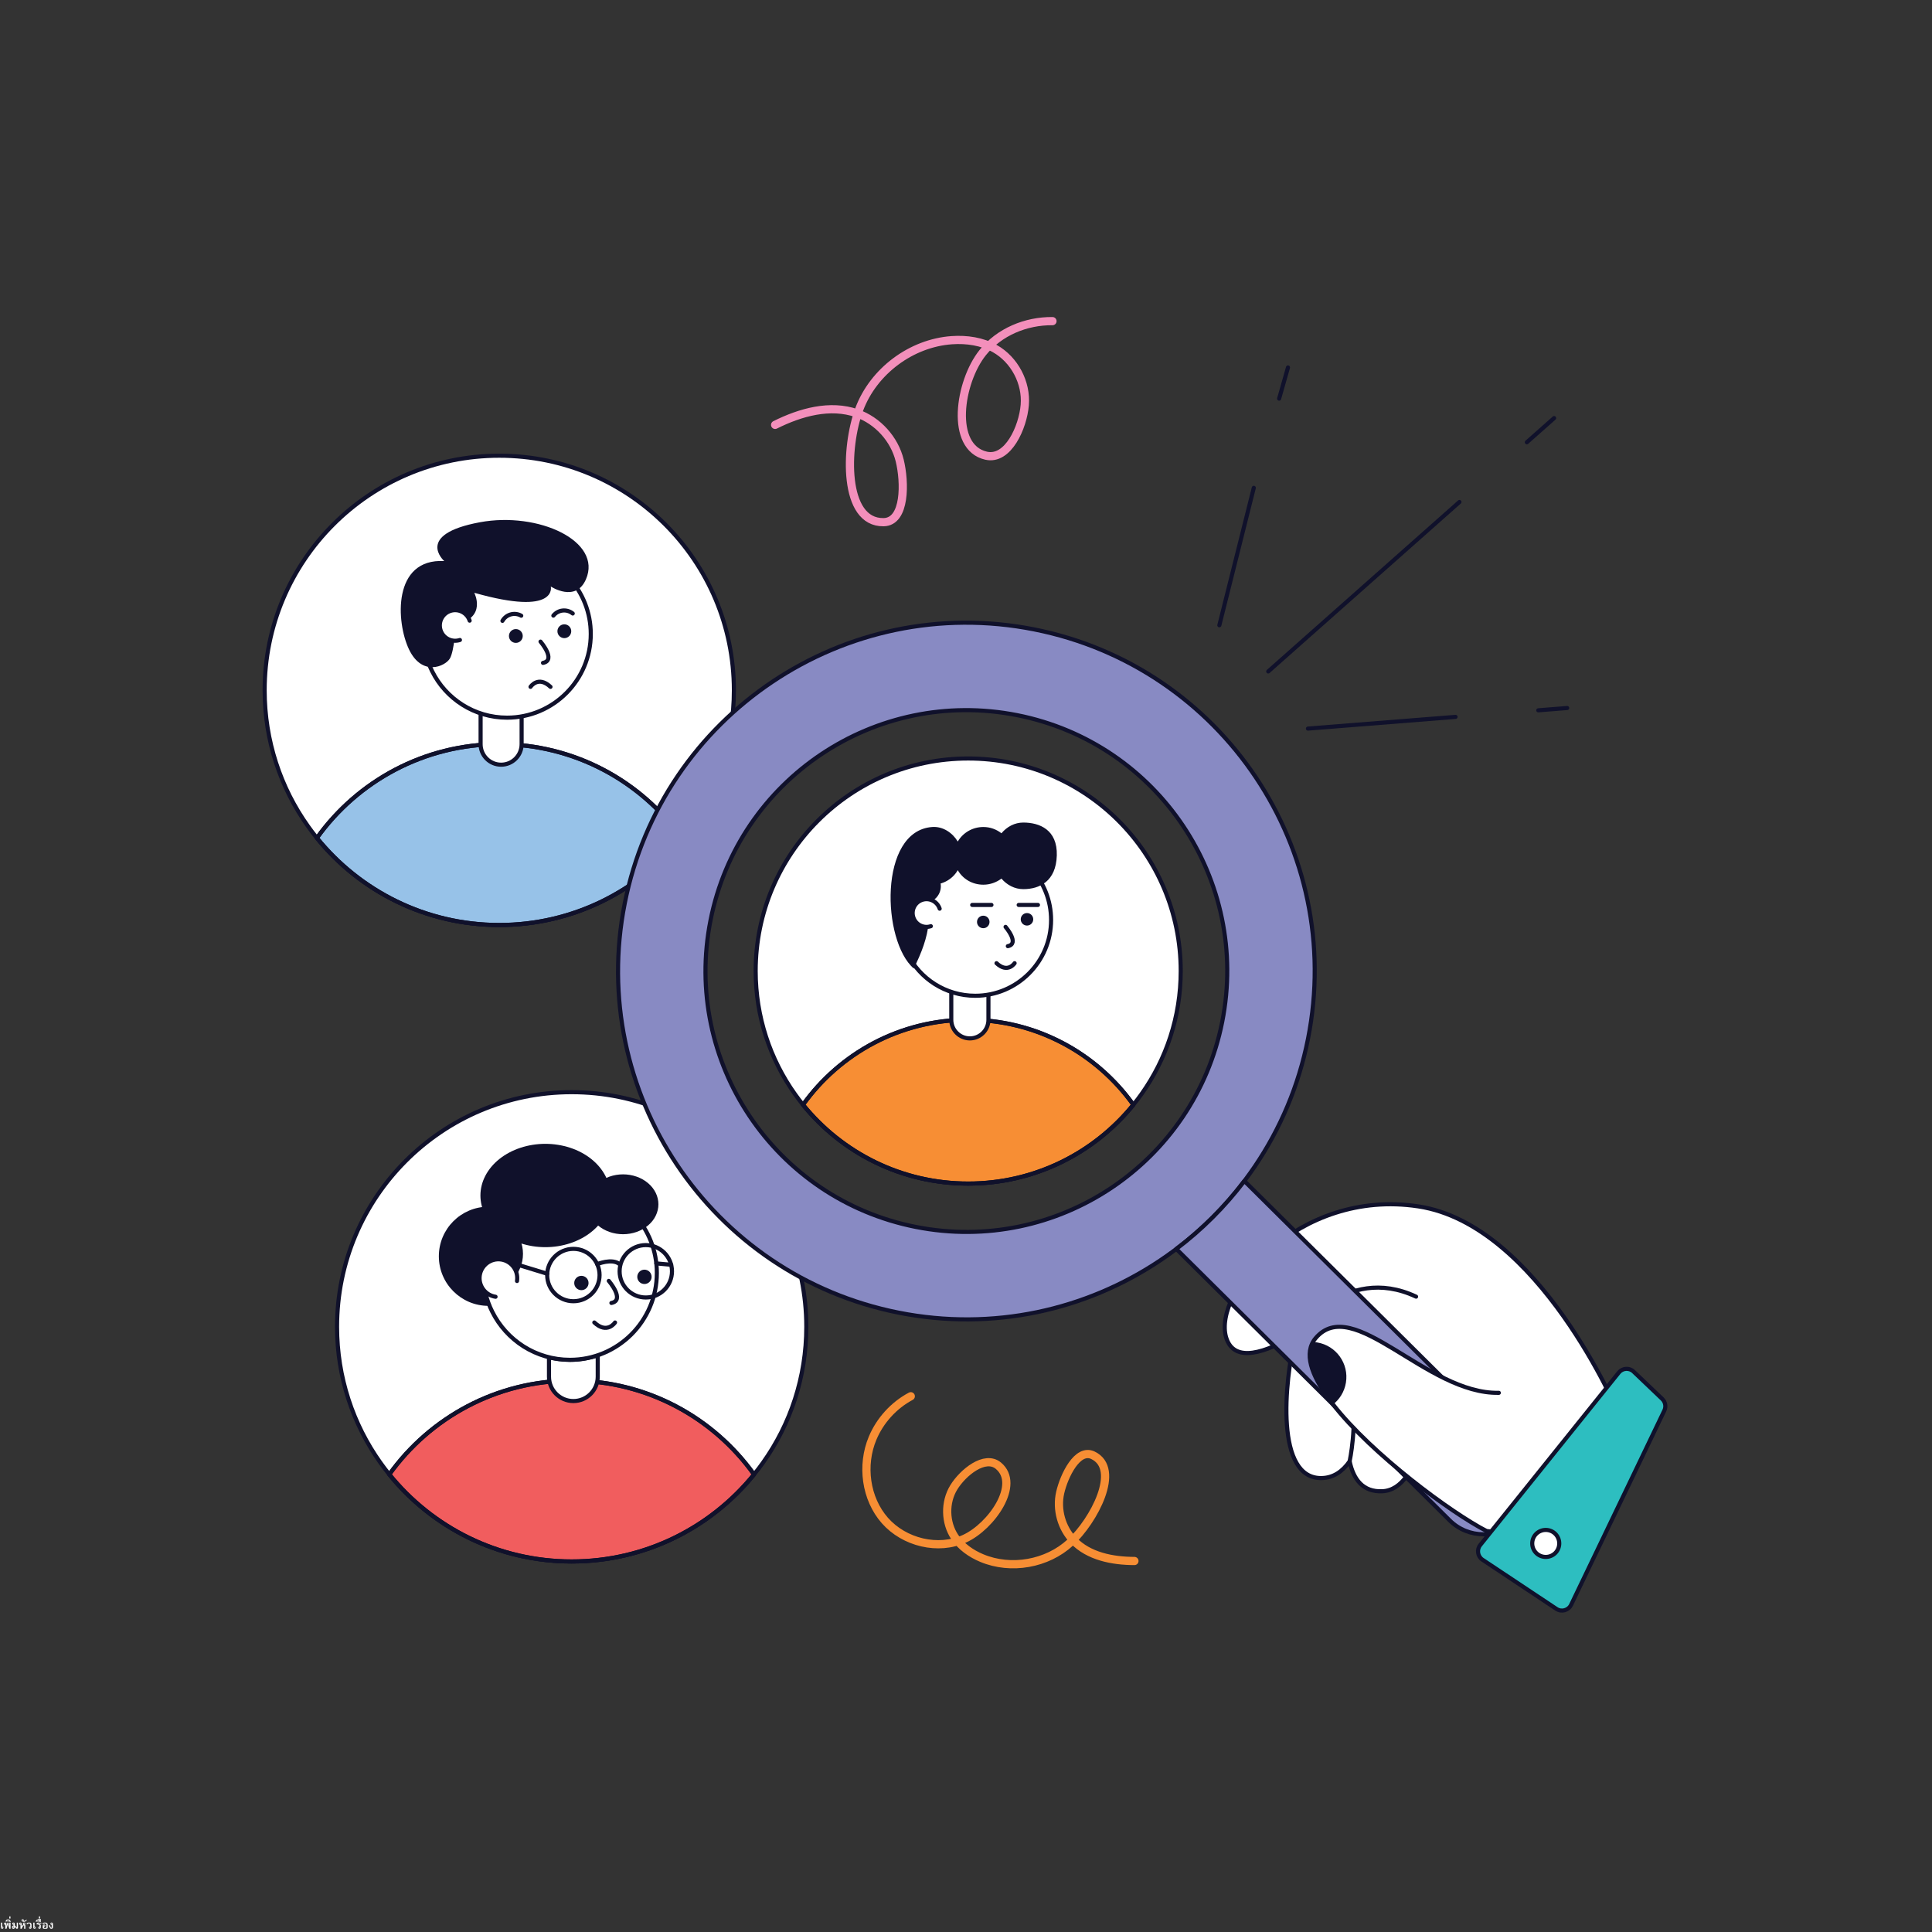<svg xmlns="http://www.w3.org/2000/svg" xmlns:xlink="http://www.w3.org/1999/xlink" width="500" zoomAndPan="magnify" viewBox="0 0 375 375" height="500" preserveAspectRatio="xMidYMid meet" version="1.0"><rect x="0" y="0" width="375" height="375" fill="#333333" stroke="none"/><defs><g/><clipPath id="30d1459d85"><path d="M 50.922 88 L 143 88 L 143 181 L 50.922 181 Z M 50.922 88 " clip-rule="nonzero"/></clipPath><clipPath id="0015cab162"><path d="M 286 265 L 323.922 265 L 323.922 313 L 286 313 Z M 286 265 " clip-rule="nonzero"/></clipPath><clipPath id="9d6ab00014"><path d="M 286 265 L 323.922 265 L 323.922 313.508 L 286 313.508 Z M 286 265 " clip-rule="nonzero"/></clipPath><clipPath id="1e755686e3"><path d="M 149 61.508 L 206 61.508 L 206 103 L 149 103 Z M 149 61.508 " clip-rule="nonzero"/></clipPath></defs><path fill="#ffffff" d="M 51.363 134.074 C 51.363 143.898 54.469 153 59.75 160.438 C 60.312 161.227 60.891 161.996 61.504 162.75 C 69.852 173.062 82.609 179.652 96.898 179.652 C 111.188 179.652 123.949 173.062 132.293 162.75 C 132.902 161.996 133.492 161.23 134.047 160.441 C 139.332 153.004 142.438 143.898 142.438 134.074 C 142.438 108.914 122.051 88.512 96.898 88.512 C 71.746 88.512 51.363 108.914 51.363 134.074 Z M 51.363 134.074 " fill-opacity="1" fill-rule="nonzero"/><g clip-path="url(#30d1459d85)"><path stroke-linecap="round" transform="matrix(0.531, 0, 0, 0.531, -11.821, -11.654)" fill="none" stroke-linejoin="round" d="M 119 274.281 C 119 292.771 124.848 309.902 134.795 323.9 C 135.854 325.385 136.943 326.834 138.098 328.253 C 153.82 347.662 177.848 360.065 204.759 360.065 C 231.671 360.065 255.706 347.662 271.42 328.253 C 272.568 326.834 273.679 325.393 274.723 323.908 C 284.677 309.909 290.526 292.771 290.526 274.281 C 290.526 226.926 252.13 188.526 204.759 188.526 C 157.388 188.526 119 226.926 119 274.281 Z M 119 274.281 " stroke="#10112b" stroke-width="1.5" stroke-opacity="1" stroke-miterlimit="10"/></g><path stroke-linecap="round" transform="matrix(0.531, 0, 0, 0.531, -11.821, -11.654)" fill-opacity="1" fill="#97c2e8" fill-rule="nonzero" stroke-linejoin="round" d="M 138.098 328.253 C 153.82 347.662 177.848 360.065 204.759 360.065 C 231.671 360.065 255.706 347.662 271.42 328.253 C 256.567 307.498 232.245 293.962 204.759 293.962 C 177.288 293.962 152.967 307.483 138.098 328.253 Z M 138.098 328.253 " stroke="#10112b" stroke-width="1.5" stroke-opacity="1" stroke-miterlimit="10"/><path stroke-linecap="round" transform="matrix(0.531, 0, 0, 0.531, -11.821, -11.654)" fill="none" stroke-linejoin="round" d="M 138.098 328.253 C 153.82 347.662 177.848 360.065 204.759 360.065 C 231.671 360.065 255.706 347.662 271.42 328.253 C 256.567 307.498 232.245 293.962 204.759 293.962 C 177.288 293.962 152.967 307.483 138.098 328.253 Z M 138.098 328.253 " stroke="#10112b" stroke-width="1.5" stroke-opacity="1" stroke-miterlimit="10"/><path stroke-linecap="round" transform="matrix(0.531, 0, 0, 0.531, -11.821, -11.654)" fill-opacity="1" fill="#ffffff" fill-rule="nonzero" stroke-linejoin="round" d="M 197.939 280.207 L 197.939 293.977 C 197.939 298.116 201.294 301.469 205.436 301.469 C 209.571 301.469 212.933 298.116 212.933 293.977 L 212.933 280.207 Z M 197.939 280.207 " stroke="#10112b" stroke-width="1.5" stroke-opacity="1" stroke-miterlimit="10"/><path stroke-linecap="round" transform="matrix(0.531, 0, 0, 0.531, -11.821, -11.654)" fill-opacity="1" fill="#ffffff" fill-rule="nonzero" stroke-linejoin="round" d="M 177.009 253.68 C 177.009 258.577 178.164 263.208 180.224 267.311 C 185.219 277.369 195.615 284.28 207.614 284.28 C 224.512 284.28 238.211 270.575 238.211 253.68 C 238.211 245.821 235.239 238.638 230.339 233.212 C 224.763 226.992 216.641 223.081 207.614 223.081 C 190.715 223.081 177.009 236.778 177.009 253.68 Z M 177.009 253.68 " stroke="#10112b" stroke-width="1.5" stroke-opacity="1" stroke-miterlimit="10"/><path fill="#10112b" d="M 106.91 113.84 C 106.91 113.84 108.332 119.688 92.055 115.059 C 92.055 115.059 94.582 119.902 88.5 121.188 C 88.5 121.188 88.184 126.371 87.32 127.82 C 86.418 129.332 81.949 131.367 79.402 126.078 C 76.855 120.785 76.164 108.367 86.223 108.898 C 86.223 108.898 80.395 103.73 93.156 101.367 C 104.473 99.27 116.98 105.012 113.723 112.465 C 111.73 117.027 106.91 113.84 106.91 113.84 Z M 106.91 113.84 " fill-opacity="1" fill-rule="nonzero"/><path stroke-linecap="round" transform="matrix(0.531, 0, 0, 0.531, -11.821, -11.654)" fill="none" stroke-linejoin="round" d="M 216.184 273.016 C 216.184 273.016 218.958 268.774 223.49 273.016 " stroke="#10112b" stroke-width="1.5" stroke-opacity="1" stroke-miterlimit="10"/><path fill="#10112b" d="M 108.195 122.52 C 108.195 123.262 108.797 123.863 109.535 123.863 C 110.277 123.863 110.879 123.262 110.879 122.52 C 110.879 121.777 110.277 121.18 109.535 121.18 C 108.797 121.18 108.195 121.777 108.195 122.52 Z M 108.195 122.52 " fill-opacity="1" fill-rule="nonzero"/><path fill="#10112b" d="M 98.785 123.445 C 98.785 124.188 99.383 124.785 100.125 124.785 C 100.867 124.785 101.465 124.188 101.465 123.445 C 101.465 122.703 100.867 122.105 100.125 122.105 C 99.383 122.105 98.785 122.703 98.785 123.445 Z M 98.785 123.445 " fill-opacity="1" fill-rule="nonzero"/><path stroke-linecap="round" transform="matrix(0.531, 0, 0, 0.531, -11.821, -11.654)" fill="none" stroke-linejoin="round" d="M 219.841 256.481 C 219.841 256.481 225.69 263.289 220.753 264.252 " stroke="#10112b" stroke-width="1.5" stroke-opacity="1" stroke-miterlimit="10"/><path stroke-linecap="round" transform="matrix(0.531, 0, 0, 0.531, -11.821, -11.654)" fill-opacity="1" fill="#ffffff" fill-rule="nonzero" stroke-linejoin="round" d="M 190.384 255.886 C 187.448 256.849 184.285 255.261 183.321 252.327 C 182.35 249.394 183.946 246.232 186.875 245.269 C 189.81 244.299 192.973 245.894 193.937 248.82 " stroke="#10112b" stroke-width="1.5" stroke-opacity="1" stroke-miterlimit="10"/><path stroke-linecap="round" transform="matrix(0.531, 0, 0, 0.531, -11.821, -11.654)" fill="none" stroke-linejoin="round" d="M 205.922 248.894 C 207.305 246.482 210.38 245.637 212.793 247.012 " stroke="#10112b" stroke-width="1.5" stroke-opacity="1" stroke-miterlimit="10"/><path stroke-linecap="round" transform="matrix(0.531, 0, 0, 0.531, -11.821, -11.654)" fill="none" stroke-linejoin="round" d="M 224.535 246.975 C 226.278 244.806 229.449 244.461 231.619 246.203 " stroke="#10112b" stroke-width="1.5" stroke-opacity="1" stroke-miterlimit="10"/><path stroke-linecap="round" transform="matrix(0.531, 0, 0, 0.531, -11.821, -11.654)" fill-opacity="1" fill="#ffffff" fill-rule="nonzero" stroke-linejoin="round" d="M 613.73 538.222 C 613.73 538.222 584.817 591.4 565.645 581.57 C 558.965 578.159 547.723 570.601 536.46 561.506 C 534.135 564.734 531.215 566.895 527.543 567.05 C 520.503 567.366 517.016 562.778 515.603 556.102 C 512.999 559.837 509.696 562.102 505.502 562.227 C 488.456 562.756 491.568 527.488 495.879 509.894 C 484.999 516.349 473.353 520.437 470.469 510.85 C 465.525 494.396 496.608 456.246 540.698 462.922 C 584.78 469.605 613.73 538.222 613.73 538.222 Z M 613.73 538.222 " stroke="#10112b" stroke-width="1.5" stroke-opacity="1" stroke-miterlimit="10"/><path stroke-linecap="round" transform="matrix(0.531, 0, 0, 0.531, -11.821, -11.654)" fill-opacity="1" fill="#ffffff" fill-rule="nonzero" stroke-linejoin="round" d="M 495.879 509.894 C 495.879 509.894 513.565 483.552 539.888 495.918 " stroke="#10112b" stroke-width="1.5" stroke-opacity="1" stroke-miterlimit="10"/><path stroke-linecap="round" transform="matrix(0.531, 0, 0, 0.531, -11.821, -11.654)" fill="none" stroke-linejoin="round" d="M 515.603 556.102 C 515.603 556.102 518.458 542.949 516.273 531.112 " stroke="#10112b" stroke-width="1.5" stroke-opacity="1" stroke-miterlimit="10"/><path stroke-linecap="round" transform="matrix(0.531, 0, 0, 0.531, -11.821, -11.654)" fill-opacity="1" fill="#ffffff" fill-rule="nonzero" stroke-linejoin="round" d="M 145.47 506.931 C 145.47 525.429 151.326 542.552 161.265 556.551 C 162.325 558.036 163.421 559.484 164.568 560.903 C 180.29 580.313 204.318 592.716 231.229 592.716 C 258.141 592.716 282.176 580.313 297.89 560.903 C 299.045 559.484 300.149 558.051 301.194 556.558 C 311.147 542.567 316.996 525.429 316.996 506.931 C 316.996 459.576 278.6 421.176 231.229 421.176 C 183.858 421.176 145.47 459.576 145.47 506.931 Z M 145.47 506.931 " stroke="#10112b" stroke-width="1.5" stroke-opacity="1" stroke-miterlimit="10"/><path stroke-linecap="round" transform="matrix(0.531, 0, 0, 0.531, -11.821, -11.654)" fill-opacity="1" fill="#f15d5e" fill-rule="nonzero" stroke-linejoin="round" d="M 164.568 560.903 C 180.29 580.313 204.318 592.716 231.229 592.716 C 258.141 592.716 282.176 580.313 297.89 560.903 C 283.037 540.148 258.715 526.613 231.229 526.613 C 203.759 526.613 179.437 540.141 164.568 560.903 Z M 164.568 560.903 " stroke="#10112b" stroke-width="1.5" stroke-opacity="1" stroke-miterlimit="10"/><path stroke-linecap="round" transform="matrix(0.531, 0, 0, 0.531, -11.821, -11.654)" fill="none" stroke-linejoin="round" d="M 164.568 560.903 C 180.29 580.313 204.318 592.716 231.229 592.716 C 258.141 592.716 282.176 580.313 297.89 560.903 C 283.037 540.148 258.715 526.613 231.229 526.613 C 203.759 526.613 179.437 540.141 164.568 560.903 Z M 164.568 560.903 " stroke="#10112b" stroke-width="1.5" stroke-opacity="1" stroke-miterlimit="10"/><path fill="#10112b" d="M 104.402 243.84 C 104.402 249.148 100.102 253.465 94.797 253.465 C 89.492 253.465 85.18 249.148 85.18 243.84 C 85.18 238.531 89.492 234.219 94.797 234.219 C 100.102 234.219 104.402 238.531 104.402 243.84 Z M 104.402 243.84 " fill-opacity="1" fill-rule="nonzero"/><path stroke-linecap="round" transform="matrix(0.531, 0, 0, 0.531, -11.821, -11.654)" fill-opacity="1" fill="#ffffff" fill-rule="nonzero" stroke-linejoin="round" d="M 240.757 517.349 L 240.757 525.172 C 240.757 530.098 236.769 534.083 231.855 534.083 C 229.397 534.083 227.161 533.083 225.55 531.473 C 223.931 529.855 222.938 527.642 222.938 525.172 L 222.938 518.07 C 225.395 518.687 227.956 519.011 230.597 519.011 C 234.15 519.011 237.571 518.423 240.757 517.349 Z M 240.757 517.349 " stroke="#10112b" stroke-width="1.5" stroke-opacity="1" stroke-miterlimit="10"/><path stroke-linecap="round" transform="matrix(0.531, 0, 0, 0.531, -11.821, -11.654)" fill-opacity="1" fill="#ffffff" fill-rule="nonzero" stroke-linejoin="round" d="M 198.852 487.257 C 198.852 492.337 200.043 497.138 202.184 501.403 C 207.364 511.843 218.149 519.011 230.604 519.011 C 248.143 519.011 262.364 504.792 262.364 487.257 C 262.364 479.096 259.274 471.641 254.19 466.017 C 248.4 459.562 239.977 455.496 230.604 455.496 C 213.065 455.496 198.852 469.715 198.852 487.257 Z M 198.852 487.257 " stroke="#10112b" stroke-width="1.5" stroke-opacity="1" stroke-miterlimit="10"/><path stroke-linecap="round" transform="matrix(0.531, 0, 0, 0.531, -11.821, -11.654)" fill="none" stroke-linejoin="round" d="M 247.083 505.365 C 247.083 505.365 244.207 509.762 239.506 505.365 " stroke="#10112b" stroke-width="1.5" stroke-opacity="1" stroke-miterlimit="10"/><path fill="#10112b" d="M 123.695 247.836 C 123.695 248.605 124.316 249.227 125.086 249.227 C 125.855 249.227 126.477 248.605 126.477 247.836 C 126.477 247.062 125.855 246.441 125.086 246.441 C 124.316 246.441 123.695 247.062 123.695 247.836 Z M 123.695 247.836 " fill-opacity="1" fill-rule="nonzero"/><path fill="#10112b" d="M 111.457 249.031 C 111.457 249.801 112.078 250.422 112.848 250.422 C 113.617 250.422 114.238 249.801 114.238 249.031 C 114.238 248.258 113.617 247.637 112.848 247.637 C 112.078 247.637 111.457 248.258 111.457 249.031 Z M 111.457 249.031 " fill-opacity="1" fill-rule="nonzero"/><path stroke-linecap="round" transform="matrix(0.531, 0, 0, 0.531, -11.821, -11.654)" fill="none" stroke-linejoin="round" d="M 244.795 490.161 C 244.795 490.161 250.872 497.227 245.752 498.226 " stroke="#10112b" stroke-width="1.5" stroke-opacity="1" stroke-miterlimit="10"/><path stroke-linecap="round" transform="matrix(0.531, 0, 0, 0.531, -11.821, -11.654)" fill="none" stroke-linejoin="round" d="M 267.896 486.662 C 267.896 491.94 263.614 496.227 258.332 496.227 C 253.035 496.227 248.753 491.94 248.753 486.662 C 248.753 481.361 253.035 477.074 258.332 477.074 C 263.614 477.074 267.896 481.361 267.896 486.662 Z M 267.896 486.662 " stroke="#10112b" stroke-width="1.5" stroke-opacity="1" stroke-miterlimit="10"/><path stroke-linecap="round" transform="matrix(0.531, 0, 0, 0.531, -11.821, -11.654)" fill="none" stroke-linejoin="round" d="M 241.426 488.029 C 241.426 493.315 237.144 497.594 231.862 497.594 C 226.565 497.594 222.276 493.315 222.276 488.029 C 222.276 482.735 226.565 478.449 231.862 478.449 C 237.144 478.449 241.426 482.735 241.426 488.029 Z M 241.426 488.029 " stroke="#10112b" stroke-width="1.5" stroke-opacity="1" stroke-miterlimit="10"/><path stroke-linecap="round" transform="matrix(0.531, 0, 0, 0.531, -11.821, -11.654)" fill="none" stroke-linejoin="round" d="M 207.481 483.03 L 222.298 487.544 " stroke="#10112b" stroke-width="1.5" stroke-opacity="1" stroke-miterlimit="10"/><path stroke-linecap="round" transform="matrix(0.531, 0, 0, 0.531, -11.821, -11.654)" fill="none" stroke-linejoin="round" d="M 240.551 484.037 C 240.551 484.037 245.936 481.772 248.753 484.037 " stroke="#10112b" stroke-width="1.5" stroke-opacity="1" stroke-miterlimit="10"/><path fill="#10112b" d="M 127.797 233.75 C 127.797 234.133 127.754 234.512 127.664 234.883 C 127.578 235.258 127.449 235.621 127.273 235.977 C 127.102 236.328 126.891 236.664 126.641 236.98 C 126.391 237.297 126.105 237.59 125.785 237.859 C 125.469 238.129 125.121 238.371 124.746 238.582 C 124.371 238.793 123.977 238.973 123.559 239.121 C 123.145 239.266 122.715 239.375 122.27 239.449 C 121.828 239.523 121.383 239.562 120.934 239.562 C 120.48 239.562 120.035 239.523 119.594 239.449 C 119.148 239.375 118.723 239.266 118.305 239.121 C 117.887 238.973 117.492 238.793 117.117 238.582 C 116.742 238.371 116.395 238.129 116.078 237.859 C 115.758 237.59 115.473 237.297 115.223 236.98 C 114.973 236.664 114.762 236.328 114.59 235.977 C 114.418 235.621 114.285 235.258 114.199 234.883 C 114.109 234.512 114.066 234.133 114.066 233.75 C 114.066 233.371 114.109 232.992 114.199 232.617 C 114.285 232.242 114.418 231.879 114.59 231.527 C 114.762 231.176 114.973 230.84 115.223 230.523 C 115.473 230.207 115.758 229.91 116.078 229.641 C 116.395 229.371 116.742 229.133 117.117 228.918 C 117.492 228.707 117.887 228.527 118.305 228.383 C 118.723 228.238 119.148 228.125 119.594 228.051 C 120.035 227.977 120.48 227.941 120.934 227.941 C 121.383 227.941 121.828 227.977 122.27 228.051 C 122.715 228.125 123.145 228.238 123.559 228.383 C 123.977 228.527 124.371 228.707 124.746 228.918 C 125.121 229.133 125.469 229.371 125.785 229.641 C 126.105 229.91 126.391 230.207 126.641 230.523 C 126.891 230.84 127.102 231.176 127.273 231.527 C 127.449 231.879 127.578 232.242 127.664 232.617 C 127.754 232.992 127.797 233.371 127.797 233.75 Z M 127.797 233.75 " fill-opacity="1" fill-rule="nonzero"/><path fill="#10112b" d="M 118.449 232.047 C 118.449 232.703 118.367 233.355 118.207 234.004 C 118.047 234.648 117.809 235.273 117.492 235.883 C 117.176 236.492 116.785 237.07 116.324 237.617 C 115.867 238.164 115.344 238.672 114.758 239.137 C 114.176 239.602 113.539 240.02 112.852 240.383 C 112.16 240.75 111.438 241.059 110.672 241.312 C 109.906 241.562 109.121 241.754 108.309 241.883 C 107.496 242.012 106.676 242.074 105.852 242.074 C 105.023 242.074 104.203 242.012 103.391 241.883 C 102.582 241.754 101.793 241.562 101.027 241.312 C 100.266 241.059 99.539 240.75 98.852 240.383 C 98.16 240.02 97.527 239.602 96.941 239.137 C 96.355 238.672 95.832 238.164 95.375 237.617 C 94.914 237.07 94.527 236.492 94.211 235.883 C 93.895 235.273 93.652 234.648 93.492 234.004 C 93.332 233.355 93.25 232.703 93.25 232.047 C 93.25 231.387 93.332 230.734 93.492 230.09 C 93.652 229.441 93.895 228.816 94.211 228.207 C 94.527 227.598 94.914 227.023 95.375 226.473 C 95.832 225.926 96.355 225.422 96.941 224.953 C 97.527 224.488 98.16 224.074 98.852 223.707 C 99.539 223.34 100.266 223.031 101.027 222.781 C 101.793 222.527 102.582 222.34 103.391 222.211 C 104.203 222.082 105.023 222.016 105.852 222.016 C 106.676 222.016 107.496 222.082 108.309 222.211 C 109.121 222.34 109.906 222.527 110.672 222.781 C 111.438 223.031 112.16 223.34 112.852 223.707 C 113.539 224.074 114.176 224.488 114.758 224.953 C 115.344 225.422 115.867 225.926 116.324 226.473 C 116.785 227.023 117.176 227.598 117.492 228.207 C 117.809 228.816 118.047 229.441 118.207 230.09 C 118.367 230.734 118.449 231.387 118.449 232.047 Z M 118.449 232.047 " fill-opacity="1" fill-rule="nonzero"/><path fill="#10112b" d="M 101.512 243.371 C 101.512 247.301 98.324 250.496 94.398 250.496 C 90.469 250.496 87.277 247.301 87.277 243.371 C 87.277 239.441 90.469 236.246 94.398 236.246 C 98.324 236.246 101.512 239.441 101.512 243.371 Z M 101.512 243.371 " fill-opacity="1" fill-rule="nonzero"/><path stroke-linecap="round" transform="matrix(0.531, 0, 0, 0.531, -11.821, -11.654)" fill-opacity="1" fill="#ffffff" fill-rule="nonzero" stroke-linejoin="round" d="M 203.406 495.962 C 199.646 495.388 197.064 491.867 197.638 488.11 C 198.219 484.353 201.736 481.772 205.495 482.346 C 209.247 482.927 211.829 486.448 211.248 490.198 " stroke="#10112b" stroke-width="1.5" stroke-opacity="1" stroke-miterlimit="10"/><path stroke-linecap="round" transform="matrix(0.531, 0, 0, 0.531, -11.821, -11.654)" fill="none" stroke-linejoin="round" d="M 262.172 483.772 L 267.595 484.257 " stroke="#10112b" stroke-width="1.5" stroke-opacity="1" stroke-miterlimit="10"/><path stroke-linecap="round" transform="matrix(0.531, 0, 0, 0.531, -11.821, -11.654)" fill-opacity="1" fill="#ffffff" fill-rule="nonzero" stroke-linejoin="round" d="M 298.486 376.887 C 298.486 393.635 303.791 409.148 312.795 421.823 C 313.752 423.176 314.745 424.485 315.79 425.771 C 330.033 443.35 351.794 454.584 376.168 454.584 C 400.549 454.584 422.318 443.35 436.546 425.771 C 437.591 424.485 438.598 423.183 439.54 421.838 C 448.56 409.155 453.857 393.635 453.857 376.887 C 453.857 333.987 419.073 299.204 376.168 299.204 C 333.262 299.204 298.486 333.987 298.486 376.887 Z M 298.486 376.887 " stroke="#10112b" stroke-width="1.5" stroke-opacity="1" stroke-miterlimit="10"/><path stroke-linecap="round" transform="matrix(0.531, 0, 0, 0.531, -11.821, -11.654)" fill-opacity="1" fill="#f78e34" fill-rule="nonzero" stroke-linejoin="round" d="M 315.79 425.771 C 330.033 443.35 351.794 454.584 376.168 454.584 C 400.549 454.584 422.318 443.35 436.546 425.771 C 423.097 406.972 401.064 394.709 376.168 394.709 C 351.287 394.709 329.253 406.957 315.79 425.771 Z M 315.79 425.771 " stroke="#10112b" stroke-width="1.5" stroke-opacity="1" stroke-miterlimit="10"/><path stroke-linecap="round" transform="matrix(0.531, 0, 0, 0.531, -11.821, -11.654)" fill="none" stroke-linejoin="round" d="M 315.79 425.771 C 330.033 443.35 351.794 454.584 376.168 454.584 C 400.549 454.584 422.318 443.35 436.546 425.771 C 423.097 406.972 401.064 394.709 376.168 394.709 C 351.287 394.709 329.253 406.957 315.79 425.771 Z M 315.79 425.771 " stroke="#10112b" stroke-width="1.5" stroke-opacity="1" stroke-miterlimit="10"/><path stroke-linecap="round" transform="matrix(0.531, 0, 0, 0.531, -11.821, -11.654)" fill-opacity="1" fill="#ffffff" fill-rule="nonzero" stroke-linejoin="round" d="M 369.988 382.247 L 369.988 394.723 C 369.988 398.473 373.034 401.517 376.778 401.517 C 380.53 401.517 383.569 398.473 383.569 394.723 L 383.569 382.247 Z M 369.988 382.247 " stroke="#10112b" stroke-width="1.5" stroke-opacity="1" stroke-miterlimit="10"/><path stroke-linecap="round" transform="matrix(0.531, 0, 0, 0.531, -11.821, -11.654)" fill-opacity="1" fill="#ffffff" fill-rule="nonzero" stroke-linejoin="round" d="M 351.037 358.22 C 351.037 362.661 352.081 366.851 353.943 370.564 C 358.467 379.681 367.884 385.937 378.75 385.937 C 394.06 385.937 406.471 373.527 406.471 358.22 C 406.471 351.103 403.778 344.596 399.342 339.685 C 394.288 334.046 386.931 330.502 378.75 330.502 C 363.448 330.502 351.037 342.913 351.037 358.22 Z M 351.037 358.22 " stroke="#10112b" stroke-width="1.5" stroke-opacity="1" stroke-miterlimit="10"/><path stroke-linecap="round" transform="matrix(0.531, 0, 0, 0.531, -11.821, -11.654)" fill="none" stroke-linejoin="round" d="M 393.14 374.027 C 393.14 374.027 390.624 377.872 386.519 374.027 " stroke="#10112b" stroke-width="1.5" stroke-opacity="1" stroke-miterlimit="10"/><path fill="#10112b" d="M 198.125 178.438 C 198.125 179.109 198.668 179.652 199.34 179.652 C 200.008 179.652 200.551 179.109 200.551 178.438 C 200.551 177.766 200.008 177.223 199.34 177.223 C 198.668 177.223 198.125 177.766 198.125 178.438 Z M 198.125 178.438 " fill-opacity="1" fill-rule="nonzero"/><path fill="#10112b" d="M 189.637 178.949 C 189.637 179.621 190.18 180.164 190.852 180.164 C 191.523 180.164 192.066 179.621 192.066 178.949 C 192.066 178.277 191.523 177.734 190.852 177.734 C 190.18 177.734 189.637 178.277 189.637 178.949 Z M 189.637 178.949 " fill-opacity="1" fill-rule="nonzero"/><path stroke-linecap="round" transform="matrix(0.531, 0, 0, 0.531, -11.821, -11.654)" fill="none" stroke-linejoin="round" d="M 389.83 360.756 C 389.83 360.756 395.127 366.925 390.661 367.8 " stroke="#10112b" stroke-width="1.5" stroke-opacity="1" stroke-miterlimit="10"/><path fill="#10112b" d="M 205.125 166.039 C 204.984 171.062 201.777 172.582 198.621 172.582 C 196.953 172.582 195.457 171.785 194.379 170.535 C 193.402 171.266 192.188 171.719 190.871 171.719 C 188.719 171.719 186.879 170.602 185.902 168.898 C 184.93 170.602 183.055 171.719 180.938 171.719 C 179.898 171.719 178.922 171.457 178.086 170.992 C 181.766 176.082 180.426 181.902 177.355 187.977 C 171.184 182.676 170.48 161.273 180.938 160.52 C 183.051 160.367 184.898 161.672 185.902 163.34 C 186.879 161.672 188.719 160.52 190.871 160.52 C 192.188 160.52 193.402 160.973 194.379 161.738 C 195.457 160.453 196.953 159.656 198.621 159.656 C 201.777 159.656 205.266 161.047 205.125 166.039 Z M 205.125 166.039 " fill-opacity="1" fill-rule="nonzero"/><path fill="#10112b" d="M 182.617 172.008 C 182.617 173.809 181.164 175.266 179.359 175.266 C 177.559 175.266 176.098 173.809 176.098 172.008 C 176.098 170.203 177.559 168.742 179.359 168.742 C 181.164 168.742 182.617 170.203 182.617 172.008 Z M 182.617 172.008 " fill-opacity="1" fill-rule="nonzero"/><path stroke-linecap="round" transform="matrix(0.531, 0, 0, 0.531, -11.821, -11.654)" fill-opacity="1" fill="#ffffff" fill-rule="nonzero" stroke-linejoin="round" d="M 362.521 360.506 C 359.872 361.381 357.003 359.94 356.128 357.279 C 355.252 354.625 356.694 351.757 359.35 350.883 C 362.006 350.008 364.868 351.456 365.743 354.11 " stroke="#10112b" stroke-width="1.5" stroke-opacity="1" stroke-miterlimit="10"/><path stroke-linecap="round" transform="matrix(0.531, 0, 0, 0.531, -11.821, -11.654)" fill="none" stroke-linejoin="round" d="M 377.632 352.735 L 384.672 352.735 " stroke="#10112b" stroke-width="1.5" stroke-opacity="1" stroke-miterlimit="10"/><path stroke-linecap="round" transform="matrix(0.531, 0, 0, 0.531, -11.821, -11.654)" fill="none" stroke-linejoin="round" d="M 394.626 352.735 L 401.674 352.735 " stroke="#10112b" stroke-width="1.5" stroke-opacity="1" stroke-miterlimit="10"/><path stroke-linecap="round" transform="matrix(0.531, 0, 0, 0.531, -11.821, -11.654)" fill-opacity="1" fill="#888ac3" fill-rule="nonzero" stroke-linejoin="round" d="M 400.254 252.011 C 331.276 238.351 264.284 283.184 250.63 352.154 C 236.968 421.117 281.801 488.11 350.772 501.777 C 419.735 515.445 486.727 470.604 500.389 401.642 C 514.051 332.671 469.218 265.679 400.254 252.011 Z M 469.034 395.422 C 458.808 447.078 408.634 480.662 356.988 470.428 C 305.328 460.194 271.736 410.016 281.977 358.367 C 292.211 306.704 342.385 273.134 394.045 283.361 C 445.691 293.595 479.267 343.766 469.034 395.422 Z M 469.034 395.422 " stroke="#10112b" stroke-width="1.5" stroke-opacity="1" stroke-miterlimit="10"/><path stroke-linecap="round" transform="matrix(0.531, 0, 0, 0.531, -11.821, -11.654)" fill-opacity="1" fill="#888ac3" fill-rule="nonzero" stroke-linejoin="round" d="M 477.119 453.643 L 576.967 552.786 C 583.824 559.646 583.816 570.784 576.96 577.644 C 573.532 581.07 569.029 582.79 564.534 582.783 C 560.039 582.79 555.544 581.077 552.108 577.644 L 452.246 478.479 C 461.589 471.421 469.976 463.076 477.119 453.643 Z M 477.119 453.643 " stroke="#10112b" stroke-width="1.5" stroke-opacity="1" stroke-miterlimit="10"/><path stroke-linecap="round" transform="matrix(0.531, 0, 0, 0.531, -11.821, -11.654)" fill-opacity="1" fill="#ffffff" fill-rule="nonzero" stroke-linejoin="round" d="M 570.14 531.076 C 543.67 531.62 516.81 494.697 503.089 511.188 C 502.81 511.519 502.567 511.857 502.361 512.21 C 498.852 517.835 502.39 526.157 509.401 535.149 C 523.828 553.698 552.984 575.1 565.638 581.577 C 565.638 581.577 586.752 585.114 594.8 565.167 " stroke="#10112b" stroke-width="1.5" stroke-opacity="1" stroke-miterlimit="10"/><path fill="#10112b" d="M 261.242 268.375 C 260.949 270.156 259.988 271.664 258.652 272.676 C 254.93 267.898 253.051 263.477 254.914 260.488 C 255.16 260.496 255.406 260.527 255.656 260.566 C 259.355 261.18 261.855 264.672 261.242 268.375 Z M 261.242 268.375 " fill-opacity="1" fill-rule="nonzero"/><g clip-path="url(#0015cab162)"><path fill="#2dbec0" d="M 314.184 266.582 L 287.293 300.074 C 286.574 300.969 286.777 302.289 287.734 302.926 L 302.078 312.473 C 303.066 313.133 304.41 312.762 304.922 311.691 L 323.023 273.957 C 323.391 273.191 323.223 272.277 322.609 271.695 L 317.059 266.395 C 316.23 265.602 314.902 265.688 314.184 266.582 Z M 314.184 266.582 " fill-opacity="1" fill-rule="nonzero"/></g><g clip-path="url(#9d6ab00014)"><path stroke-linecap="round" transform="matrix(0.531, 0, 0, 0.531, -11.821, -11.654)" fill="none" stroke-linejoin="round" d="M 613.987 523.679 L 563.342 586.717 C 561.989 588.4 562.371 590.885 564.174 592.084 L 591.188 610.052 C 593.049 611.295 595.58 610.596 596.544 608.582 L 630.636 537.56 C 631.327 536.119 631.011 534.399 629.856 533.303 L 619.402 523.327 C 617.842 521.834 615.341 521.996 613.987 523.679 Z M 613.987 523.679 " stroke="#10112b" stroke-width="1.5" stroke-opacity="1" stroke-miterlimit="10"/></g><path stroke-linecap="round" transform="matrix(0.531, 0, 0, 0.531, -11.821, -11.654)" fill="none" stroke-linejoin="round" d="M 555.743 205.443 L 485.845 267.385 " stroke="#10112b" stroke-width="1.5" stroke-opacity="1" stroke-miterlimit="10"/><path stroke-linecap="round" transform="matrix(0.531, 0, 0, 0.531, -11.821, -11.654)" fill="none" stroke-linejoin="round" d="M 590.342 174.777 L 580.381 183.607 " stroke="#10112b" stroke-width="1.5" stroke-opacity="1" stroke-miterlimit="10"/><path stroke-linecap="round" transform="matrix(0.531, 0, 0, 0.531, -11.821, -11.654)" fill="none" stroke-linejoin="round" d="M 480.57 200.267 L 467.975 250.497 " stroke="#10112b" stroke-width="1.5" stroke-opacity="1" stroke-miterlimit="10"/><path stroke-linecap="round" transform="matrix(0.531, 0, 0, 0.531, -11.821, -11.654)" fill="none" stroke-linejoin="round" d="M 493.069 156.265 L 489.832 167.66 " stroke="#10112b" stroke-width="1.5" stroke-opacity="1" stroke-miterlimit="10"/><path stroke-linecap="round" transform="matrix(0.531, 0, 0, 0.531, -11.821, -11.654)" fill="none" stroke-linejoin="round" d="M 554.315 283.993 L 500.36 288.272 " stroke="#10112b" stroke-width="1.5" stroke-opacity="1" stroke-miterlimit="10"/><path stroke-linecap="round" transform="matrix(0.531, 0, 0, 0.531, -11.821, -11.654)" fill="none" stroke-linejoin="round" d="M 595.124 280.751 L 584.56 281.589 " stroke="#10112b" stroke-width="1.5" stroke-opacity="1" stroke-miterlimit="10"/><path stroke-linecap="round" transform="matrix(0.531, 0, 0, 0.531, -11.821, -11.654)" fill="none" stroke-linejoin="round" d="M 355.186 532.326 C 348.962 535.649 343.937 541.17 341.215 547.684 C 337.095 557.543 338.67 569.74 345.732 577.762 C 352.795 585.775 365.199 588.834 374.91 584.364 C 384.614 579.894 395.436 564.528 387.203 557.712 C 382.281 553.639 374.226 560.212 370.893 565.66 C 367.56 571.108 367.715 578.49 371.261 583.798 C 373.608 587.319 377.235 589.849 381.141 591.481 C 391.831 595.951 405.029 593.62 413.534 585.753 C 422.045 577.894 432.22 558.948 421.788 553.911 C 416.116 551.169 411.216 561.396 409.804 567.535 C 408.391 573.681 410.274 580.482 414.644 585.026 C 420.228 590.834 428.873 592.525 436.936 592.547 " stroke="#f78e34" stroke-width="3" stroke-opacity="1" stroke-miterlimit="10"/><g clip-path="url(#1e755686e3)"><path stroke-linecap="round" transform="matrix(0.531, 0, 0, 0.531, -11.821, -11.654)" fill="none" stroke-linejoin="round" d="M 406.978 139.333 C 397.275 139.237 387.505 143.281 381.457 150.868 C 372.901 161.587 369.355 185.452 382.723 188.518 C 390.72 190.356 396.171 178.167 396.848 169.998 C 397.525 161.83 393.096 153.456 385.967 149.405 C 381.237 146.729 375.623 145.92 370.201 146.295 C 355.362 147.332 341.576 157.617 336.352 171.542 C 331.129 185.467 330.378 213.067 345.247 212.824 C 353.339 212.699 353.067 198.15 351.14 190.29 C 349.212 182.431 343.135 175.711 335.499 173.02 C 325.744 169.579 314.855 172.623 305.6 177.255 " stroke="#f38fbb" stroke-width="3" stroke-opacity="1" stroke-miterlimit="10"/></g><path stroke-linecap="round" transform="matrix(0.531, 0, 0, 0.531, -11.821, -11.654)" fill-opacity="1" fill="#ffffff" fill-rule="nonzero" stroke-linejoin="round" d="M 592.225 586.128 C 592.225 586.783 592.1 587.408 591.85 588.018 C 591.6 588.621 591.247 589.157 590.783 589.621 C 590.32 590.084 589.783 590.437 589.18 590.687 C 588.569 590.937 587.944 591.062 587.289 591.062 C 586.634 591.062 586.001 590.937 585.398 590.687 C 584.788 590.437 584.258 590.084 583.794 589.621 C 583.331 589.157 582.97 588.621 582.72 588.018 C 582.47 587.408 582.345 586.783 582.345 586.128 C 582.345 585.467 582.47 584.842 582.72 584.232 C 582.97 583.629 583.331 583.092 583.794 582.629 C 584.258 582.166 584.788 581.813 585.398 581.563 C 586.001 581.313 586.634 581.188 587.289 581.188 C 587.944 581.188 588.569 581.313 589.18 581.563 C 589.783 581.813 590.32 582.166 590.783 582.629 C 591.24 583.092 591.6 583.629 591.85 584.232 C 592.1 584.842 592.225 585.467 592.225 586.128 Z M 592.225 586.128 " stroke="#10112b" stroke-width="1.5" stroke-opacity="1" stroke-miterlimit="10"/><g fill="#ffffff" fill-opacity="1"><g transform="translate(0, 374.367)"><g><path d="M 0.656 -0.219 C 0.656 -0.145 0.633 -0.086 0.594 -0.047 C 0.551 -0.016 0.492 0 0.422 0 C 0.336 0 0.273 -0.023 0.234 -0.078 C 0.203 -0.129 0.188 -0.191 0.188 -0.266 L 0.188 -1.188 L 0.422 -1.188 L 0.422 -0.422 C 0.43 -0.422 0.441 -0.422 0.453 -0.422 C 0.492 -0.422 0.535 -0.406 0.578 -0.375 C 0.629 -0.344 0.656 -0.289 0.656 -0.219 Z M 0.5 -0.25 C 0.488 -0.27 0.469 -0.281 0.438 -0.281 C 0.414 -0.281 0.395 -0.27 0.375 -0.25 C 0.363 -0.238 0.359 -0.223 0.359 -0.203 C 0.359 -0.18 0.363 -0.16 0.375 -0.141 C 0.395 -0.129 0.414 -0.125 0.438 -0.125 C 0.469 -0.125 0.488 -0.129 0.5 -0.141 C 0.508 -0.16 0.516 -0.18 0.516 -0.203 C 0.516 -0.223 0.508 -0.238 0.5 -0.25 Z M 0.5 -0.25 "/></g></g></g><g fill="#ffffff" fill-opacity="1"><g transform="translate(0.72, 374.367)"><g><path d="M 0.062 -0.984 C 0.062 -1.035 0.078 -1.082 0.109 -1.125 C 0.148 -1.176 0.211 -1.203 0.297 -1.203 C 0.391 -1.203 0.453 -1.176 0.484 -1.125 C 0.523 -1.07 0.547 -1.008 0.547 -0.938 L 0.547 -0.531 L 0.734 -1.188 L 0.891 -1.188 L 1.094 -0.531 L 1.094 -1.188 L 1.328 -1.188 L 1.328 0 L 1.094 0 L 0.812 -0.891 L 0.547 0 L 0.312 0 L 0.312 -0.766 C 0.312 -0.766 0.301 -0.766 0.281 -0.766 C 0.219 -0.766 0.164 -0.785 0.125 -0.828 C 0.082 -0.867 0.062 -0.922 0.062 -0.984 Z M 0.344 -1.031 C 0.332 -1.051 0.312 -1.062 0.281 -1.062 C 0.258 -1.062 0.242 -1.051 0.234 -1.031 C 0.223 -1.02 0.219 -1.004 0.219 -0.984 C 0.219 -0.961 0.223 -0.941 0.234 -0.922 C 0.242 -0.91 0.258 -0.906 0.281 -0.906 C 0.312 -0.906 0.332 -0.91 0.344 -0.922 C 0.352 -0.941 0.359 -0.961 0.359 -0.984 C 0.359 -1.004 0.352 -1.02 0.344 -1.031 Z M 0.344 -1.031 "/></g></g></g><g fill="#ffffff" fill-opacity="1"><g transform="translate(2.224, 374.367)"><g><path d="M -0.156 -1.281 C -0.195 -1.32 -0.27 -1.359 -0.375 -1.391 C -0.488 -1.422 -0.613 -1.438 -0.75 -1.438 C -0.801 -1.438 -0.848 -1.43 -0.891 -1.422 C -0.93 -1.422 -0.969 -1.414 -1 -1.406 C -1.031 -1.406 -1.055 -1.398 -1.078 -1.391 C -1.098 -1.379 -1.113 -1.375 -1.125 -1.375 L -1.141 -1.359 C -1.141 -1.441 -1.117 -1.516 -1.078 -1.578 C -1.047 -1.648 -0.992 -1.707 -0.922 -1.75 C -0.848 -1.801 -0.758 -1.828 -0.656 -1.828 C -0.57 -1.828 -0.492 -1.805 -0.422 -1.766 C -0.348 -1.723 -0.289 -1.672 -0.25 -1.609 C -0.219 -1.547 -0.191 -1.484 -0.172 -1.422 C -0.16 -1.367 -0.156 -1.32 -0.156 -1.281 Z M -0.359 -1.5 C -0.379 -1.539 -0.414 -1.582 -0.469 -1.625 C -0.52 -1.676 -0.582 -1.703 -0.656 -1.703 C -0.707 -1.703 -0.754 -1.691 -0.797 -1.672 C -0.836 -1.648 -0.863 -1.629 -0.875 -1.609 C -0.895 -1.586 -0.906 -1.57 -0.906 -1.562 L -0.922 -1.531 C -0.867 -1.539 -0.797 -1.547 -0.703 -1.547 C -0.648 -1.547 -0.594 -1.539 -0.531 -1.531 C -0.477 -1.531 -0.438 -1.523 -0.406 -1.516 Z M -0.359 -1.5 "/></g></g></g><g fill="#ffffff" fill-opacity="1"><g transform="translate(2.22, 374.367)"><g><path d="M -0.406 -1.984 L -0.406 -2.391 L -0.188 -2.391 L -0.188 -1.984 Z M -0.406 -1.984 "/></g></g></g><g fill="#ffffff" fill-opacity="1"><g transform="translate(2.224, 374.367)"><g><path d="M 0.156 -0.984 C 0.156 -1.035 0.172 -1.082 0.203 -1.125 C 0.242 -1.176 0.305 -1.203 0.391 -1.203 C 0.484 -1.203 0.547 -1.176 0.578 -1.125 C 0.617 -1.07 0.641 -1.008 0.641 -0.938 L 0.641 -0.625 C 0.648 -0.625 0.66 -0.617 0.672 -0.609 C 0.68 -0.609 0.703 -0.594 0.734 -0.562 C 0.766 -0.539 0.801 -0.508 0.844 -0.469 C 0.863 -0.445 0.891 -0.41 0.922 -0.359 C 0.953 -0.305 0.977 -0.27 1 -0.25 C 1.008 -0.25 1.016 -0.254 1.016 -0.266 C 1.023 -0.273 1.031 -0.289 1.031 -0.312 L 1.031 -1.188 L 1.266 -1.188 L 1.266 -0.219 C 1.266 -0.113 1.234 -0.047 1.172 -0.016 C 1.129 -0.004 1.094 0 1.062 0 C 0.957 0 0.875 -0.062 0.812 -0.188 C 0.781 -0.25 0.75 -0.297 0.719 -0.328 C 0.695 -0.359 0.68 -0.379 0.672 -0.391 L 0.641 -0.406 L 0.641 -0.219 C 0.641 -0.176 0.629 -0.141 0.609 -0.109 C 0.598 -0.078 0.578 -0.051 0.547 -0.031 C 0.516 -0.02 0.484 -0.008 0.453 0 C 0.43 0.008 0.406 0.016 0.375 0.016 C 0.32 0.016 0.273 0.004 0.234 -0.016 C 0.203 -0.035 0.176 -0.062 0.156 -0.094 C 0.145 -0.133 0.133 -0.172 0.125 -0.203 C 0.113 -0.234 0.109 -0.266 0.109 -0.297 C 0.109 -0.359 0.113 -0.41 0.125 -0.453 C 0.145 -0.492 0.164 -0.523 0.188 -0.547 C 0.219 -0.566 0.25 -0.582 0.281 -0.594 C 0.312 -0.613 0.336 -0.625 0.359 -0.625 C 0.379 -0.633 0.395 -0.641 0.406 -0.641 L 0.406 -0.766 C 0.406 -0.766 0.398 -0.766 0.391 -0.766 C 0.328 -0.766 0.27 -0.785 0.219 -0.828 C 0.176 -0.867 0.156 -0.922 0.156 -0.984 Z M 0.375 -0.469 C 0.344 -0.469 0.316 -0.445 0.297 -0.406 C 0.285 -0.363 0.281 -0.32 0.281 -0.281 C 0.281 -0.25 0.285 -0.219 0.297 -0.188 C 0.305 -0.164 0.328 -0.156 0.359 -0.156 C 0.391 -0.156 0.406 -0.18 0.406 -0.234 L 0.406 -0.453 C 0.395 -0.461 0.383 -0.469 0.375 -0.469 Z M 0.438 -1.031 C 0.426 -1.051 0.406 -1.062 0.375 -1.062 C 0.352 -1.062 0.336 -1.051 0.328 -1.031 C 0.316 -1.02 0.312 -1.004 0.312 -0.984 C 0.312 -0.961 0.316 -0.941 0.328 -0.922 C 0.336 -0.91 0.352 -0.906 0.375 -0.906 C 0.406 -0.906 0.426 -0.91 0.438 -0.922 C 0.445 -0.941 0.453 -0.961 0.453 -0.984 C 0.453 -1.004 0.445 -1.02 0.438 -1.031 Z M 0.438 -1.031 "/></g></g></g><g fill="#ffffff" fill-opacity="1"><g transform="translate(3.66, 374.367)"><g><path d="M 1.031 -1.203 C 1.062 -1.203 1.094 -1.191 1.125 -1.172 C 1.156 -1.16 1.188 -1.133 1.219 -1.094 C 1.25 -1.062 1.266 -1.02 1.266 -0.969 C 1.266 -0.945 1.258 -0.926 1.25 -0.906 C 1.25 -0.883 1.242 -0.867 1.234 -0.859 C 1.234 -0.848 1.227 -0.836 1.219 -0.828 C 1.219 -0.816 1.211 -0.805 1.203 -0.797 C 1.191 -0.797 1.18 -0.789 1.172 -0.781 L 1.156 -0.766 C 1.176 -0.766 1.195 -0.75 1.219 -0.719 C 1.25 -0.676 1.266 -0.625 1.266 -0.562 L 1.266 0 L 1.031 0 L 1.031 -0.594 C 1.031 -0.633 1.008 -0.656 0.969 -0.656 C 0.945 -0.656 0.926 -0.645 0.906 -0.625 C 0.875 -0.602 0.816 -0.523 0.734 -0.391 C 0.703 -0.336 0.676 -0.289 0.656 -0.25 C 0.633 -0.219 0.613 -0.18 0.594 -0.141 C 0.57 -0.098 0.555 -0.051 0.547 0 L 0.312 0 L 0.312 -0.766 L 0.281 -0.766 C 0.227 -0.766 0.176 -0.781 0.125 -0.812 C 0.082 -0.852 0.062 -0.906 0.062 -0.969 C 0.062 -1.039 0.082 -1.098 0.125 -1.141 C 0.176 -1.18 0.227 -1.203 0.281 -1.203 C 0.332 -1.203 0.379 -1.191 0.422 -1.172 C 0.461 -1.148 0.488 -1.125 0.5 -1.094 C 0.52 -1.062 0.531 -1.031 0.531 -1 C 0.539 -0.977 0.547 -0.953 0.547 -0.922 L 0.547 -0.453 C 0.586 -0.535 0.633 -0.598 0.688 -0.641 C 0.707 -0.68 0.727 -0.711 0.75 -0.734 C 0.781 -0.766 0.805 -0.781 0.828 -0.781 L 0.844 -0.797 C 0.844 -0.797 0.832 -0.812 0.812 -0.844 C 0.789 -0.875 0.781 -0.91 0.781 -0.953 C 0.781 -1.023 0.801 -1.082 0.844 -1.125 C 0.883 -1.176 0.945 -1.203 1.031 -1.203 Z M 0.359 -0.969 C 0.359 -1.02 0.332 -1.047 0.281 -1.047 C 0.258 -1.047 0.238 -1.039 0.219 -1.031 C 0.207 -1.02 0.203 -1 0.203 -0.969 C 0.203 -0.945 0.207 -0.926 0.219 -0.906 C 0.238 -0.895 0.258 -0.891 0.281 -0.891 C 0.312 -0.891 0.332 -0.895 0.344 -0.906 C 0.352 -0.926 0.359 -0.945 0.359 -0.969 Z M 1.094 -1.016 C 1.082 -1.035 1.062 -1.047 1.031 -1.047 C 1 -1.047 0.973 -1.035 0.953 -1.016 C 0.941 -1.004 0.938 -0.984 0.938 -0.953 C 0.938 -0.93 0.941 -0.91 0.953 -0.891 C 0.973 -0.879 1 -0.875 1.031 -0.875 C 1.062 -0.875 1.082 -0.879 1.094 -0.891 C 1.113 -0.91 1.125 -0.93 1.125 -0.953 C 1.125 -0.984 1.113 -1.004 1.094 -1.016 Z M 1.094 -1.016 "/></g></g></g><g fill="#ffffff" fill-opacity="1"><g transform="translate(5.09, 374.367)"><g><path d="M -0.469 -1.516 C -0.395 -1.516 -0.328 -1.523 -0.266 -1.547 C -0.203 -1.566 -0.148 -1.594 -0.109 -1.625 C -0.078 -1.656 -0.047 -1.688 -0.016 -1.719 C 0.016 -1.75 0.035 -1.773 0.047 -1.797 L 0.062 -1.828 L 0.062 -1.578 C 0.062 -1.566 0.047 -1.547 0.016 -1.516 C -0.016 -1.492 -0.047 -1.473 -0.078 -1.453 C -0.109 -1.441 -0.156 -1.426 -0.219 -1.406 C -0.281 -1.375 -0.359 -1.359 -0.453 -1.359 C -0.566 -1.359 -0.664 -1.379 -0.75 -1.422 C -0.801 -1.441 -0.836 -1.473 -0.859 -1.516 C -0.891 -1.555 -0.906 -1.598 -0.906 -1.641 C -0.906 -1.703 -0.883 -1.754 -0.844 -1.797 C -0.812 -1.836 -0.766 -1.859 -0.703 -1.859 C -0.641 -1.859 -0.582 -1.836 -0.531 -1.797 C -0.488 -1.766 -0.469 -1.719 -0.469 -1.656 C -0.469 -1.625 -0.473 -1.598 -0.484 -1.578 C -0.492 -1.555 -0.504 -1.539 -0.516 -1.531 L -0.531 -1.516 L -0.516 -1.516 C -0.516 -1.516 -0.508 -1.516 -0.5 -1.516 C -0.488 -1.516 -0.477 -1.516 -0.469 -1.516 Z M -0.797 -1.656 C -0.797 -1.625 -0.785 -1.598 -0.766 -1.578 C -0.742 -1.566 -0.723 -1.562 -0.703 -1.562 C -0.672 -1.562 -0.645 -1.566 -0.625 -1.578 C -0.613 -1.598 -0.609 -1.625 -0.609 -1.656 C -0.609 -1.676 -0.613 -1.695 -0.625 -1.719 C -0.645 -1.738 -0.664 -1.75 -0.688 -1.75 C -0.719 -1.75 -0.742 -1.738 -0.766 -1.719 C -0.785 -1.707 -0.797 -1.688 -0.797 -1.656 Z M -0.797 -1.656 "/></g></g></g><g fill="#ffffff" fill-opacity="1"><g transform="translate(5.09, 374.367)"><g><path d="M 0.047 -0.922 C 0.047 -0.93 0.051 -0.945 0.062 -0.969 C 0.07 -0.988 0.086 -1.008 0.109 -1.031 C 0.129 -1.062 0.156 -1.086 0.188 -1.109 C 0.227 -1.129 0.273 -1.148 0.328 -1.172 C 0.391 -1.191 0.457 -1.203 0.531 -1.203 C 0.707 -1.203 0.832 -1.164 0.906 -1.094 C 0.988 -1.031 1.031 -0.922 1.031 -0.766 L 1.031 -0.266 C 1.031 -0.191 1.008 -0.129 0.969 -0.078 C 0.926 -0.023 0.867 0 0.797 0 C 0.703 0 0.633 -0.02 0.594 -0.062 C 0.562 -0.102 0.547 -0.156 0.547 -0.219 C 0.547 -0.281 0.566 -0.328 0.609 -0.359 C 0.648 -0.398 0.703 -0.422 0.766 -0.422 L 0.797 -0.422 L 0.797 -0.734 C 0.797 -0.773 0.789 -0.812 0.781 -0.844 C 0.781 -0.875 0.77 -0.906 0.75 -0.938 C 0.738 -0.969 0.711 -0.988 0.672 -1 C 0.641 -1.02 0.598 -1.031 0.547 -1.031 C 0.453 -1.031 0.379 -1.016 0.328 -0.984 C 0.285 -0.953 0.258 -0.906 0.25 -0.844 Z M 0.812 -0.25 C 0.801 -0.27 0.785 -0.281 0.766 -0.281 C 0.742 -0.281 0.723 -0.27 0.703 -0.25 C 0.691 -0.238 0.688 -0.223 0.688 -0.203 C 0.688 -0.18 0.691 -0.16 0.703 -0.141 C 0.723 -0.129 0.742 -0.125 0.766 -0.125 C 0.785 -0.125 0.801 -0.129 0.812 -0.141 C 0.832 -0.16 0.844 -0.18 0.844 -0.203 C 0.844 -0.223 0.832 -0.238 0.812 -0.25 Z M 0.812 -0.25 "/></g></g></g><g fill="#ffffff" fill-opacity="1"><g transform="translate(6.276, 374.367)"><g><path d="M 0.656 -0.219 C 0.656 -0.145 0.633 -0.086 0.594 -0.047 C 0.551 -0.016 0.492 0 0.422 0 C 0.336 0 0.273 -0.023 0.234 -0.078 C 0.203 -0.129 0.188 -0.191 0.188 -0.266 L 0.188 -1.188 L 0.422 -1.188 L 0.422 -0.422 C 0.43 -0.422 0.441 -0.422 0.453 -0.422 C 0.492 -0.422 0.535 -0.406 0.578 -0.375 C 0.629 -0.344 0.656 -0.289 0.656 -0.219 Z M 0.5 -0.25 C 0.488 -0.27 0.469 -0.281 0.438 -0.281 C 0.414 -0.281 0.395 -0.27 0.375 -0.25 C 0.363 -0.238 0.359 -0.223 0.359 -0.203 C 0.359 -0.18 0.363 -0.16 0.375 -0.141 C 0.395 -0.129 0.414 -0.125 0.438 -0.125 C 0.469 -0.125 0.488 -0.129 0.5 -0.141 C 0.508 -0.16 0.516 -0.18 0.516 -0.203 C 0.516 -0.223 0.508 -0.238 0.5 -0.25 Z M 0.5 -0.25 "/></g></g></g><g fill="#ffffff" fill-opacity="1"><g transform="translate(6.996, 374.367)"><g><path d="M 0.078 -0.859 C 0.078 -0.891 0.082 -0.922 0.094 -0.953 C 0.113 -0.992 0.141 -1.031 0.172 -1.062 C 0.203 -1.102 0.242 -1.133 0.297 -1.156 C 0.348 -1.188 0.41 -1.203 0.484 -1.203 C 0.535 -1.203 0.598 -1.188 0.672 -1.156 C 0.754 -1.133 0.812 -1.125 0.844 -1.125 C 0.875 -1.125 0.898 -1.129 0.922 -1.141 C 0.941 -1.148 0.957 -1.16 0.969 -1.172 L 0.984 -1.203 L 1.062 -1.031 C 1.062 -1.031 1.055 -1.023 1.047 -1.016 C 1.035 -1.016 1.02 -1.008 1 -1 C 0.988 -0.988 0.973 -0.977 0.953 -0.969 C 0.941 -0.969 0.922 -0.969 0.891 -0.969 C 0.848 -0.969 0.781 -0.977 0.688 -1 C 0.594 -1.031 0.52 -1.047 0.469 -1.047 C 0.445 -1.047 0.426 -1.039 0.406 -1.031 C 0.383 -1.031 0.367 -1.023 0.359 -1.016 C 0.348 -1.016 0.336 -1.004 0.328 -0.984 C 0.328 -0.973 0.328 -0.969 0.328 -0.969 C 0.328 -0.969 0.344 -0.969 0.375 -0.969 C 0.406 -0.969 0.445 -0.957 0.5 -0.938 C 0.562 -0.926 0.613 -0.91 0.656 -0.891 C 0.688 -0.879 0.707 -0.867 0.719 -0.859 C 0.738 -0.859 0.766 -0.848 0.797 -0.828 C 0.828 -0.805 0.848 -0.789 0.859 -0.781 C 0.879 -0.77 0.895 -0.75 0.906 -0.719 C 0.914 -0.695 0.922 -0.676 0.922 -0.656 L 0.922 -0.266 C 0.922 -0.191 0.898 -0.129 0.859 -0.078 C 0.816 -0.023 0.75 0 0.656 0 C 0.594 0 0.539 -0.016 0.5 -0.047 C 0.457 -0.086 0.438 -0.141 0.438 -0.203 C 0.438 -0.266 0.457 -0.316 0.5 -0.359 C 0.539 -0.398 0.594 -0.422 0.656 -0.422 L 0.688 -0.422 L 0.688 -0.594 C 0.688 -0.613 0.688 -0.629 0.688 -0.641 C 0.688 -0.66 0.676 -0.676 0.656 -0.688 C 0.645 -0.707 0.629 -0.723 0.609 -0.734 C 0.566 -0.766 0.5 -0.789 0.406 -0.812 C 0.312 -0.844 0.219 -0.859 0.125 -0.859 C 0.113 -0.859 0.102 -0.859 0.094 -0.859 Z M 0.719 -0.25 C 0.707 -0.27 0.688 -0.281 0.656 -0.281 C 0.633 -0.281 0.617 -0.27 0.609 -0.25 C 0.598 -0.238 0.594 -0.223 0.594 -0.203 C 0.594 -0.18 0.598 -0.16 0.609 -0.141 C 0.617 -0.129 0.633 -0.125 0.656 -0.125 C 0.688 -0.125 0.707 -0.129 0.719 -0.141 C 0.727 -0.16 0.734 -0.18 0.734 -0.203 C 0.734 -0.223 0.727 -0.238 0.719 -0.25 Z M 0.719 -0.25 "/></g></g></g><g fill="#ffffff" fill-opacity="1"><g transform="translate(8.098, 374.367)"><g><path d="M -0.172 -1.266 C -0.223 -1.305 -0.301 -1.344 -0.406 -1.375 C -0.52 -1.406 -0.645 -1.422 -0.781 -1.422 C -0.82 -1.422 -0.863 -1.414 -0.906 -1.406 C -0.957 -1.406 -0.992 -1.398 -1.016 -1.391 C -1.047 -1.391 -1.07 -1.383 -1.094 -1.375 C -1.125 -1.363 -1.145 -1.359 -1.156 -1.359 L -1.172 -1.359 C -1.172 -1.391 -1.164 -1.422 -1.156 -1.453 C -1.145 -1.492 -1.125 -1.535 -1.094 -1.578 C -1.07 -1.617 -1.039 -1.656 -1 -1.688 C -0.969 -1.727 -0.922 -1.758 -0.859 -1.781 C -0.805 -1.801 -0.742 -1.812 -0.672 -1.812 L -0.672 -1.906 L -0.484 -1.906 L -0.484 -1.781 C -0.461 -1.781 -0.441 -1.773 -0.422 -1.766 C -0.41 -1.754 -0.406 -1.742 -0.406 -1.734 L -0.391 -1.719 L -0.391 -1.906 L -0.188 -1.906 L -0.188 -1.375 Z M -0.391 -1.484 C -0.391 -1.504 -0.395 -1.52 -0.406 -1.531 C -0.426 -1.551 -0.445 -1.57 -0.469 -1.594 C -0.488 -1.625 -0.516 -1.645 -0.547 -1.656 C -0.586 -1.676 -0.633 -1.688 -0.688 -1.688 C -0.738 -1.688 -0.781 -1.676 -0.812 -1.656 C -0.852 -1.633 -0.879 -1.613 -0.891 -1.594 C -0.91 -1.582 -0.926 -1.566 -0.938 -1.547 L -0.938 -1.516 C -0.883 -1.535 -0.816 -1.547 -0.734 -1.547 C -0.672 -1.547 -0.609 -1.539 -0.547 -1.531 C -0.492 -1.52 -0.457 -1.508 -0.438 -1.5 Z M -0.391 -1.484 "/></g></g></g><g fill="#ffffff" fill-opacity="1"><g transform="translate(7.956, 374.367)"><g><path d="M -0.406 -1.984 L -0.406 -2.391 L -0.188 -2.391 L -0.188 -1.984 Z M -0.406 -1.984 "/></g></g></g><g fill="#ffffff" fill-opacity="1"><g transform="translate(8.098, 374.367)"><g><path d="M 0.125 -0.969 C 0.125 -0.969 0.129 -0.973 0.141 -0.984 C 0.141 -0.992 0.145 -1.004 0.156 -1.016 C 0.164 -1.023 0.176 -1.039 0.188 -1.062 C 0.207 -1.082 0.227 -1.098 0.25 -1.109 C 0.281 -1.129 0.312 -1.145 0.344 -1.156 C 0.375 -1.164 0.414 -1.176 0.469 -1.188 C 0.52 -1.195 0.578 -1.203 0.641 -1.203 C 0.723 -1.203 0.797 -1.191 0.859 -1.172 C 0.922 -1.148 0.969 -1.129 1 -1.109 C 1.039 -1.086 1.07 -1.055 1.094 -1.016 C 1.125 -0.984 1.141 -0.953 1.141 -0.922 C 1.148 -0.898 1.156 -0.875 1.156 -0.844 L 1.156 -0.266 C 1.156 -0.086 1.062 0 0.875 0 L 0.469 0 C 0.414 0 0.367 -0.004 0.328 -0.016 C 0.285 -0.035 0.254 -0.062 0.234 -0.094 C 0.223 -0.125 0.211 -0.145 0.203 -0.156 C 0.203 -0.176 0.203 -0.195 0.203 -0.219 L 0.203 -0.547 C 0.203 -0.617 0.223 -0.68 0.266 -0.734 C 0.305 -0.785 0.375 -0.812 0.469 -0.812 C 0.531 -0.812 0.582 -0.789 0.625 -0.75 C 0.664 -0.707 0.688 -0.656 0.688 -0.594 C 0.688 -0.539 0.664 -0.492 0.625 -0.453 C 0.582 -0.41 0.531 -0.391 0.469 -0.391 L 0.438 -0.391 L 0.438 -0.25 C 0.438 -0.219 0.441 -0.191 0.453 -0.172 C 0.473 -0.16 0.504 -0.156 0.547 -0.156 L 0.797 -0.156 C 0.848 -0.156 0.879 -0.164 0.891 -0.188 C 0.91 -0.207 0.922 -0.238 0.922 -0.281 L 0.922 -0.812 C 0.922 -0.883 0.895 -0.938 0.844 -0.969 C 0.801 -1.008 0.723 -1.031 0.609 -1.031 C 0.566 -1.031 0.523 -1.023 0.484 -1.016 C 0.441 -1.004 0.41 -0.992 0.391 -0.984 C 0.367 -0.973 0.348 -0.957 0.328 -0.938 C 0.305 -0.914 0.297 -0.898 0.297 -0.891 C 0.297 -0.891 0.289 -0.879 0.281 -0.859 Z M 0.531 -0.656 C 0.52 -0.676 0.5 -0.688 0.469 -0.688 C 0.445 -0.688 0.426 -0.676 0.406 -0.656 C 0.395 -0.645 0.391 -0.629 0.391 -0.609 C 0.391 -0.586 0.395 -0.566 0.406 -0.547 C 0.426 -0.535 0.445 -0.531 0.469 -0.531 C 0.5 -0.531 0.52 -0.535 0.531 -0.547 C 0.539 -0.566 0.547 -0.586 0.547 -0.609 C 0.547 -0.629 0.539 -0.645 0.531 -0.656 Z M 0.531 -0.656 "/></g></g></g><g fill="#ffffff" fill-opacity="1"><g transform="translate(9.436, 374.367)"><g><path d="M 0.359 -0.969 C 0.359 -1.039 0.379 -1.098 0.422 -1.141 C 0.461 -1.18 0.516 -1.203 0.578 -1.203 C 0.617 -1.203 0.656 -1.191 0.688 -1.172 C 0.719 -1.16 0.742 -1.145 0.766 -1.125 C 0.785 -1.102 0.801 -1.078 0.812 -1.047 C 0.82 -1.023 0.828 -1.004 0.828 -0.984 C 0.836 -0.961 0.844 -0.941 0.844 -0.922 L 0.844 -0.297 C 0.844 -0.242 0.832 -0.195 0.812 -0.156 C 0.789 -0.113 0.766 -0.078 0.734 -0.047 C 0.703 -0.023 0.664 -0.008 0.625 0 C 0.594 0 0.562 0 0.531 0 C 0.395 0 0.301 -0.047 0.25 -0.141 C 0.238 -0.172 0.223 -0.219 0.203 -0.281 C 0.191 -0.344 0.176 -0.391 0.156 -0.422 C 0.133 -0.453 0.113 -0.469 0.094 -0.469 C 0.07 -0.477 0.051 -0.484 0.031 -0.484 L 0.031 -0.688 L 0.047 -0.688 C 0.055 -0.688 0.066 -0.688 0.078 -0.688 C 0.16 -0.688 0.223 -0.66 0.266 -0.609 C 0.285 -0.578 0.305 -0.535 0.328 -0.484 C 0.348 -0.43 0.363 -0.383 0.375 -0.344 C 0.383 -0.301 0.398 -0.258 0.422 -0.219 C 0.453 -0.188 0.484 -0.172 0.516 -0.172 C 0.547 -0.172 0.566 -0.18 0.578 -0.203 C 0.586 -0.223 0.594 -0.254 0.594 -0.297 L 0.594 -0.766 C 0.594 -0.754 0.586 -0.75 0.578 -0.75 C 0.516 -0.75 0.461 -0.77 0.422 -0.812 C 0.379 -0.852 0.359 -0.906 0.359 -0.969 Z M 0.625 -0.906 C 0.645 -0.926 0.656 -0.945 0.656 -0.969 C 0.656 -1 0.645 -1.02 0.625 -1.031 C 0.613 -1.039 0.594 -1.047 0.562 -1.047 C 0.539 -1.047 0.52 -1.039 0.5 -1.031 C 0.488 -1.02 0.484 -1 0.484 -0.969 C 0.484 -0.945 0.488 -0.926 0.5 -0.906 C 0.52 -0.895 0.539 -0.891 0.562 -0.891 C 0.594 -0.891 0.613 -0.895 0.625 -0.906 Z M 0.625 -0.906 "/></g></g></g></svg>